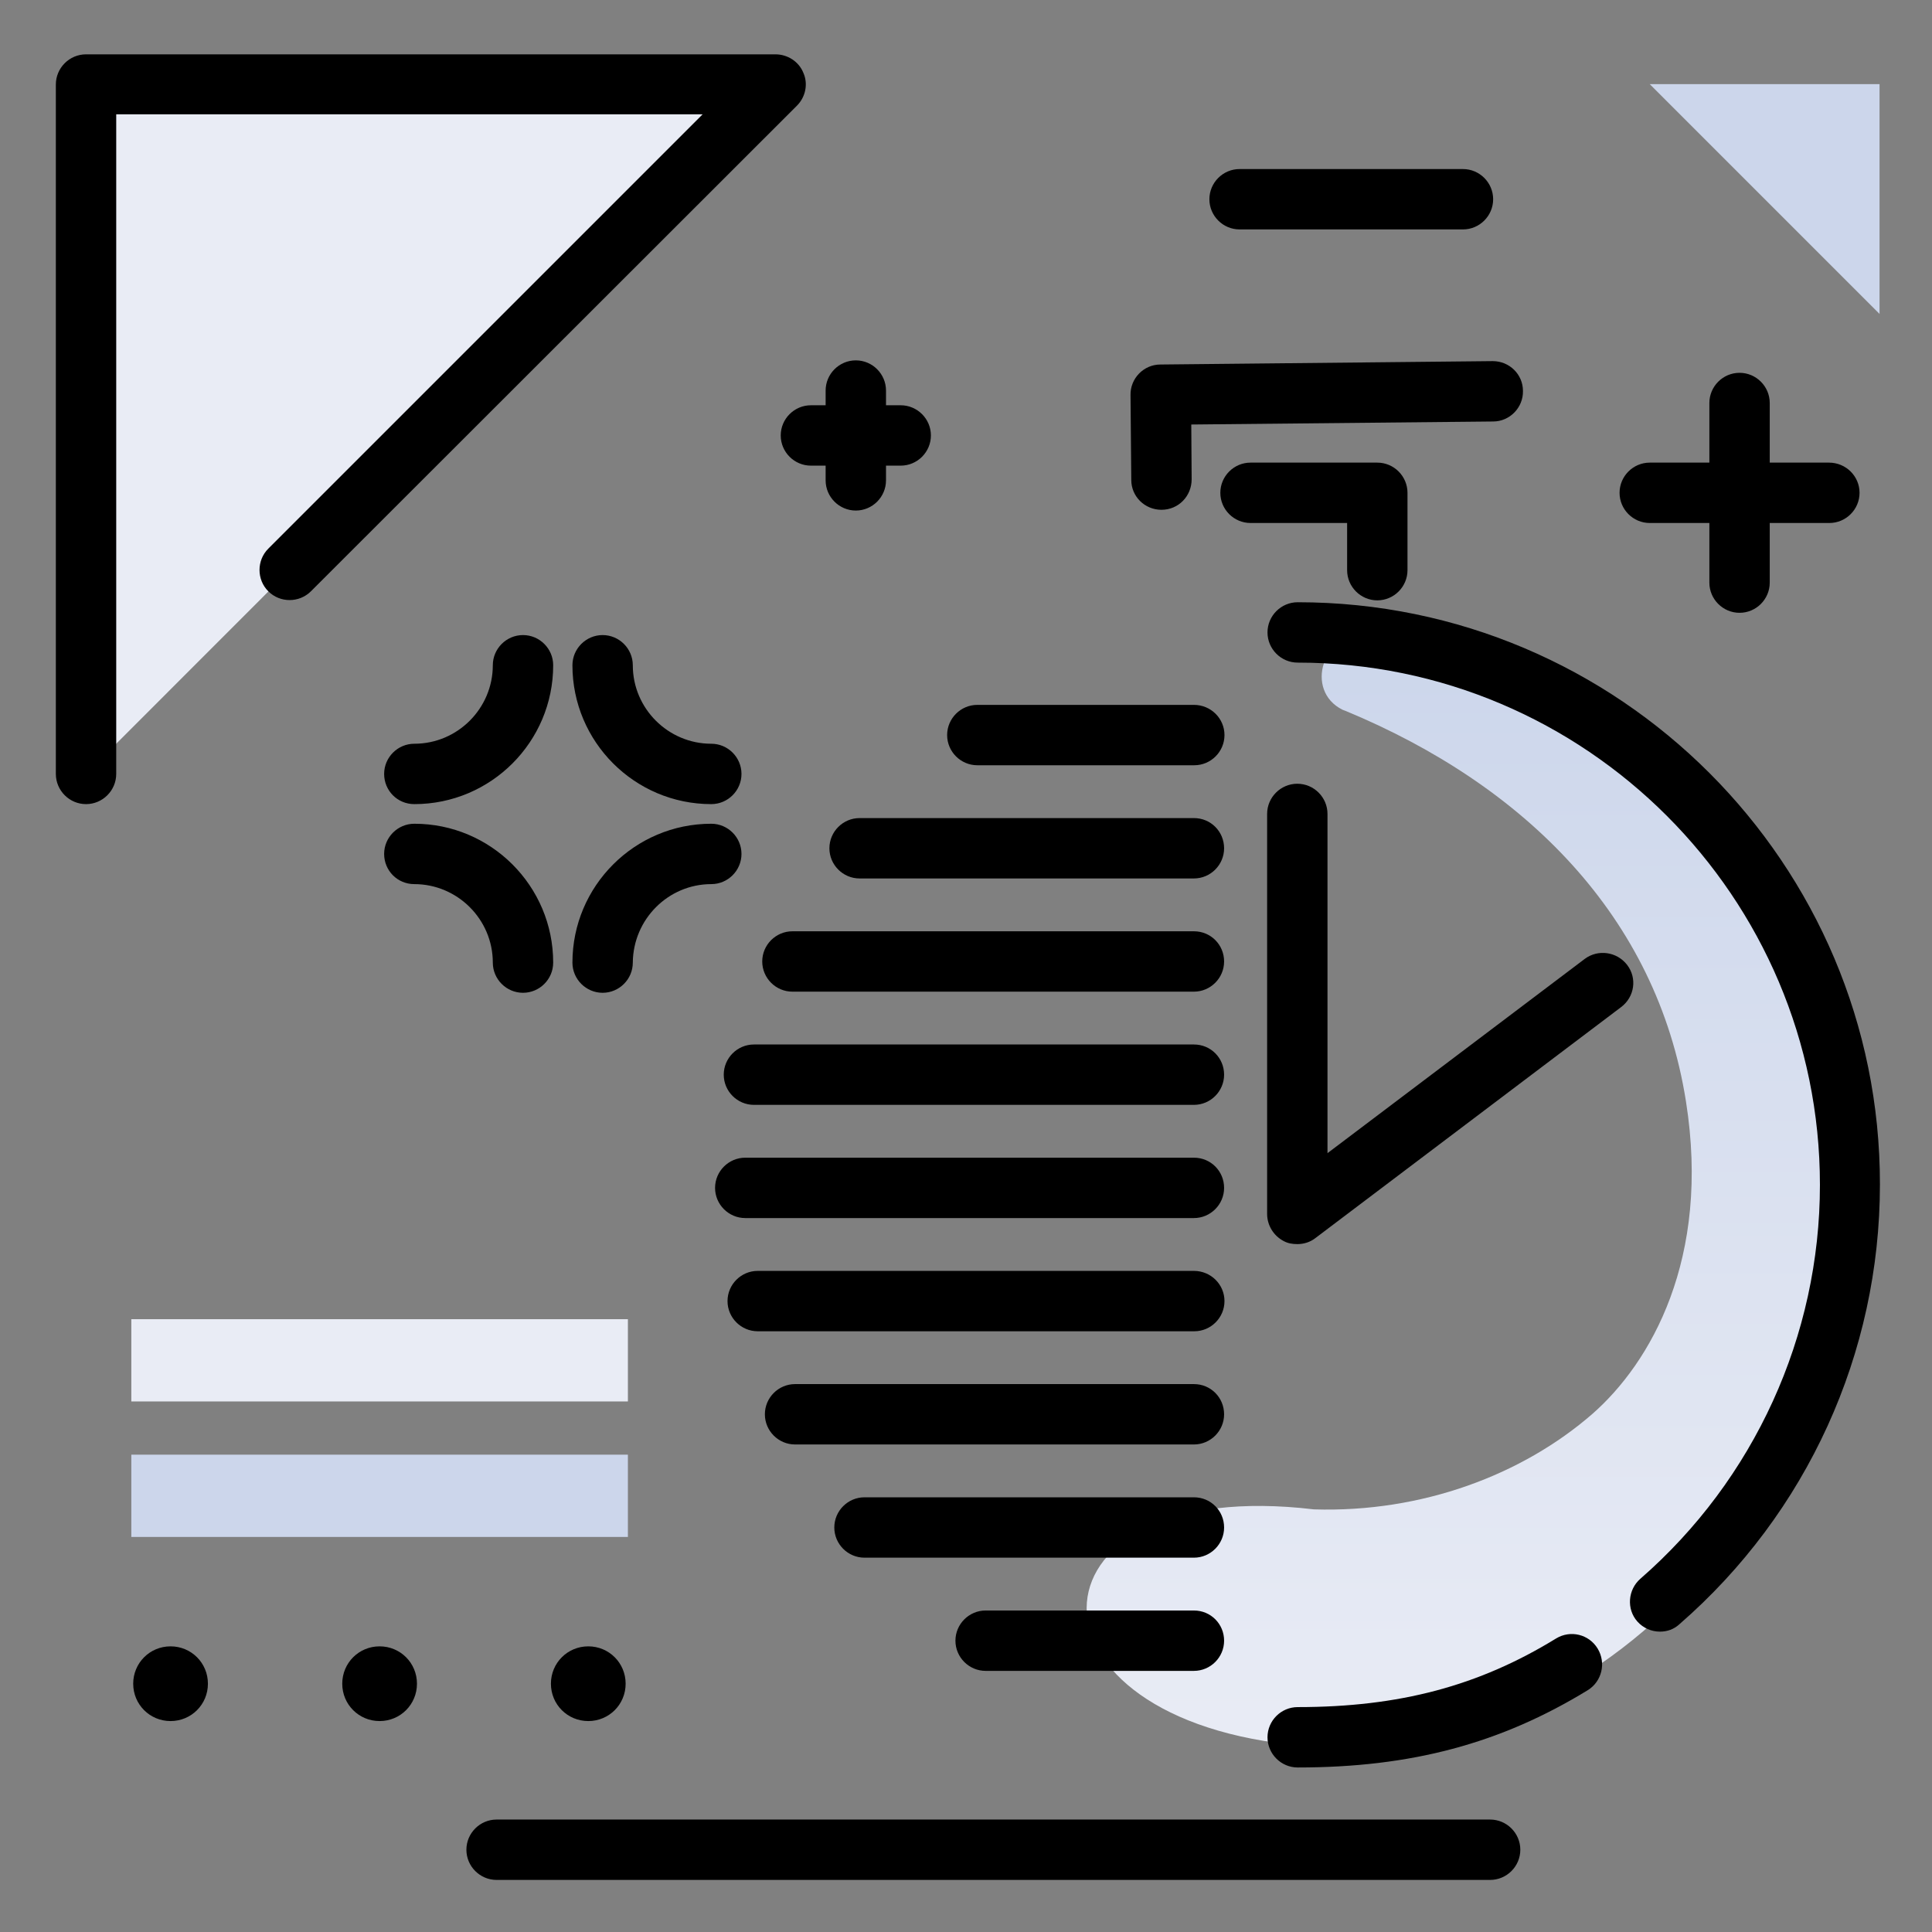 <svg version="1.1" id="Layer_1" xmlns="http://www.w3.org/2000/svg" xmlns:xlink="http://www.w3.org/1999/xlink" x="0px" y="0px" viewBox="0 0 512 512" enable-background="new 0 0 512 512" xml:space="preserve">
<rect x="0" y="0" width="512" height="512" fill="#808080" stroke="none"/>
<linearGradient id="SVGID_1_" gradientUnits="userSpaceOnUse" x1="388.622" y1="465.515" x2="388.622" y2="168.827" class="gradient-element">
	<stop offset="0" class="primary-color-gradient" style="stop-color: rgb(233, 236, 245)"></stop>
	<stop offset="1" class="secondary-color-gradient" style="stop-color: rgb(204, 214, 235)"></stop>
</linearGradient>
<path fill="url(#SVGID_1_)" d="M348.2,400c28.7,0.9,55.3-9.2,73.8-25.3c15.4-13.5,31.4-41.1,24.8-82.8c-7.7-49-42.7-83.8-90.2-103.5
	c-0.3-0.1-0.5-0.2-0.8-0.3c-10.3-5.1-5.1-21,6.3-19.4c71.8,9.9,127.2,71.5,127.2,146.1c0,81.5-66.5,156.4-147.5,147.5
	C267.1,454.1,271,390.8,348.2,400z"></path>
<path d="M423.4,436.9c2.3,3.8,1.1,8.7-2.6,11c-23.2,14.2-46.9,20.5-76.9,20.5c-4.4,0-8-3.6-8-8s3.6-8,8-8c26.9,0,48-5.6,68.5-18.2
	C416.2,431.9,421.1,433.1,423.4,436.9z M357,151.1c0,4.4,3.6,8,8,8s8-3.6,8-8v-20.5c0-4.4-3.6-8-8-8h-33.6c-4.4,0-8,3.6-8,8
	s3.6,8,8,8H357V151.1z M307.8,135.1C307.8,135.1,307.8,135.1,307.8,135.1c4.5,0,8-3.6,8-8.1l-0.1-14.5l80-0.8c4.4,0,8-3.7,7.9-8.1
	c0-4.4-3.6-7.9-8-7.9c0,0-0.1,0-0.1,0l-88,0.9c-4.4,0-8,3.7-7.9,8.1l0.2,22.5C299.8,131.6,303.4,135.1,307.8,135.1z M431.2,255.7
	c-2.7-3.5-7.7-4.2-11.2-1.6l-68.2,51.5v-89.9c0-4.4-3.6-8-8-8s-8,3.6-8,8v106c0,3,1.7,5.8,4.4,7.2c1.1,0.6,2.3,0.8,3.6,0.8
	c1.7,0,3.4-0.5,4.8-1.6l81-61.2C433.2,264.2,433.9,259.2,431.2,255.7z M343.9,159.6c-4.4,0-8,3.6-8,8s3.6,8,8,8
	c76.3,0,138.4,62.1,138.4,138.4c0,40-17.4,78.1-47.6,104.4c-3.3,2.9-3.7,8-0.8,11.3c1.6,1.8,3.8,2.7,6,2.7c1.9,0,3.7-0.6,5.2-2
	c33.8-29.4,53.1-71.8,53.1-116.5C498.3,228.9,429.1,159.6,343.9,159.6z M316.4,186.8H259c-4.4,0-8,3.6-8,8s3.6,8,8,8h57.5
	c4.4,0,8-3.6,8-8S320.9,186.8,316.4,186.8z M316.4,216.8h-88.6c-4.4,0-8,3.6-8,8c0,4.4,3.6,8,8,8h88.6c4.4,0,8-3.6,8-8
	C324.4,220.4,320.9,216.8,316.4,216.8z M316.4,246.8H210c-4.4,0-8,3.6-8,8s3.6,8,8,8h106.4c4.4,0,8-3.6,8-8S320.9,246.8,316.4,246.8
	z M316.4,276.8H199.8c-4.4,0-8,3.6-8,8s3.6,8,8,8h116.6c4.4,0,8-3.6,8-8S320.9,276.8,316.4,276.8z M316.4,306.8H197.5
	c-4.4,0-8,3.6-8,8s3.6,8,8,8h118.9c4.4,0,8-3.6,8-8S320.9,306.8,316.4,306.8z M316.4,336.8H200.8c-4.4,0-8,3.6-8,8s3.6,8,8,8h115.7
	c4.4,0,8-3.6,8-8S320.9,336.8,316.4,336.8z M316.4,366.8H210.7c-4.4,0-8,3.6-8,8s3.6,8,8,8h105.7c4.4,0,8-3.6,8-8
	S320.9,366.8,316.4,366.8z M316.4,396.8h-87.3c-4.4,0-8,3.6-8,8s3.6,8,8,8h87.3c4.4,0,8-3.6,8-8S320.9,396.8,316.4,396.8z
	 M316.4,426.8h-55.2c-4.4,0-8,3.6-8,8s3.6,8,8,8h55.2c4.4,0,8-3.6,8-8S320.9,426.8,316.4,426.8z"></path>
<g>
	<path fill="rgb(233, 236, 245)" class="primary-color" d="M22.8,22.3h182.7L22.8,205.1V22.3z"></path>
	<path fill="rgb(233, 236, 245)" class="primary-color" d="M34.8,371.4v-21.8h131.6v21.8H34.8z"></path>
	<path fill="rgb(204, 214, 235)" class="secondary-color" d="M498.1,22.3v60.9l-60.9-60.9H498.1z M166.4,407.3v-21.8H34.8v21.8H166.4z"></path>
</g>
<path d="M402.9,490.2c0,4.4-3.6,8-8,8H131.6c-4.4,0-8-3.6-8-8s3.6-8,8-8h263.3C399.3,482.2,402.9,485.8,402.9,490.2z M484.7,122.6
	H469v-15.8c0-4.4-3.6-8-8-8s-8,3.6-8,8v15.8h-15.8c-4.4,0-8,3.6-8,8s3.6,8,8,8H453v15.8c0,4.4,3.6,8,8,8s8-3.6,8-8v-15.8h15.8
	c4.4,0,8-3.6,8-8S489.2,122.6,484.7,122.6z M109.8,234.3c11.4,0,20.8,9.3,20.8,20.8c0,4.4,3.6,8,8,8s8-3.6,8-8
	c0-20.3-16.5-36.8-36.8-36.8c-4.4,0-8,3.6-8,8S105.3,234.3,109.8,234.3z M188.5,234.3c4.4,0,8-3.6,8-8s-3.6-8-8-8
	c-20.3,0-36.8,16.5-36.8,36.8c0,4.4,3.6,8,8,8s8-3.6,8-8C167.8,243.6,177.1,234.3,188.5,234.3z M188.5,197.1
	c-11.4,0-20.8-9.3-20.8-20.8c0-4.4-3.6-8-8-8s-8,3.6-8,8c0,20.3,16.5,36.8,36.8,36.8c4.4,0,8-3.6,8-8S192.9,197.1,188.5,197.1z
	 M109.8,213.1c20.3,0,36.8-16.5,36.8-36.8c0-4.4-3.6-8-8-8s-8,3.6-8,8c0,11.4-9.3,20.8-20.8,20.8c-4.4,0-8,3.6-8,8
	S105.3,213.1,109.8,213.1z M212.9,19.3c-1.2-3-4.2-4.9-7.4-4.9H22.8c-4.4,0-8,3.6-8,8v182.7c0,4.4,3.6,8,8,8s8-3.6,8-8V30.3h155.4
	L71.1,145.4c-3.1,3.1-3.1,8.2,0,11.3c3.1,3.1,8.2,3.1,11.3,0L211.2,28C213.5,25.7,214.2,22.2,212.9,19.3z M206.9,115.4
	c0,4.4,3.6,8,8,8h3.9v3.9c0,4.4,3.6,8,8,8s8-3.6,8-8v-3.9h3.9c4.4,0,8-3.6,8-8s-3.6-8-8-8h-3.9v-3.9c0-4.4-3.6-8-8-8s-8,3.6-8,8v3.9
	h-3.9C210.5,107.4,206.9,111,206.9,115.4z M328.5,60.8h59.2c4.4,0,8-3.6,8-8s-3.6-8-8-8h-59.2c-4.4,0-8,3.6-8,8
	S324.1,60.8,328.5,60.8z M55.1,446.2c0,5.5-4.4,9.9-9.9,9.9s-9.9-4.4-9.9-9.9s4.4-9.9,9.9-9.9S55.1,440.7,55.1,446.2z M110.5,446.2
	c0,5.5-4.4,9.9-9.9,9.9s-9.9-4.4-9.9-9.9s4.4-9.9,9.9-9.9S110.5,440.7,110.5,446.2z M146,446.2c0-5.5,4.4-9.9,9.9-9.9
	s9.9,4.4,9.9,9.9s-4.4,9.9-9.9,9.9S146,451.7,146,446.2z"></path>
</svg>